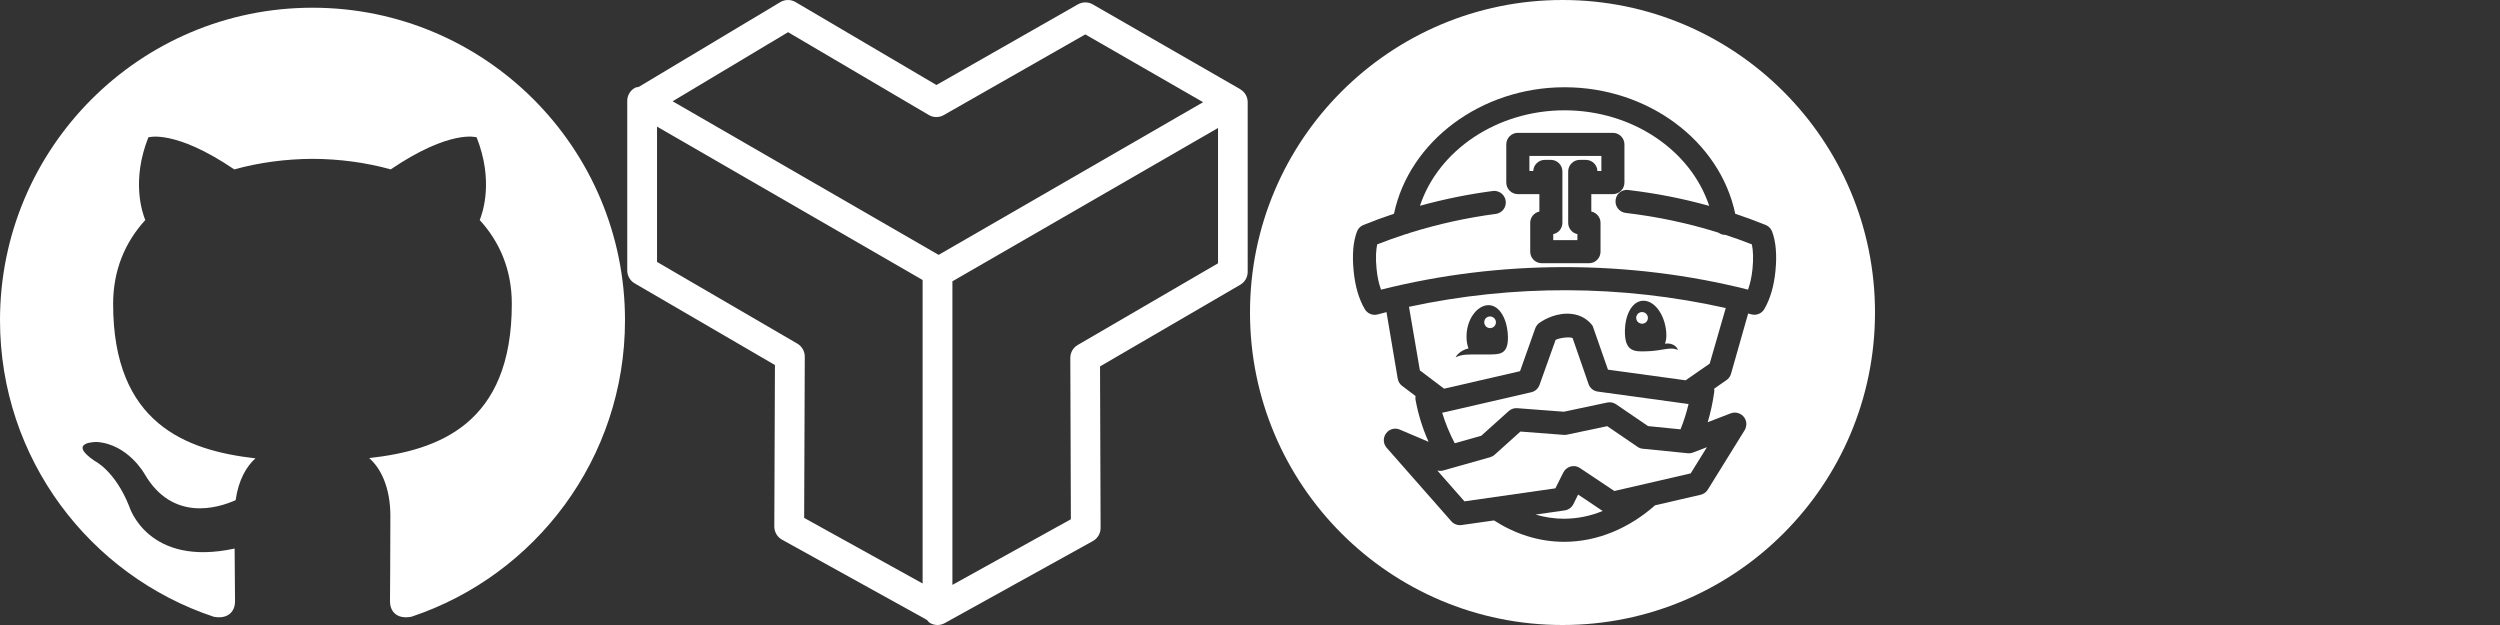 <?xml version="1.0" encoding="iso-8859-1"?>
<!-- Generator: Adobe Illustrator 16.0.4, SVG Export Plug-In . SVG Version: 6.00 Build 0)  -->
<!DOCTYPE svg PUBLIC "-//W3C//DTD SVG 1.1//EN" "http://www.w3.org/Graphics/SVG/1.1/DTD/svg11.dtd">
<svg version="1.1" id="Layer_1" xmlns="http://www.w3.org/2000/svg" xmlns:xlink="http://www.w3.org/1999/xlink" x="0px" y="0px"
	 width="80px" height="20px" viewBox="0 0 80 20" style="enable-background:new 0 0 80 20;" xml:space="preserve">
<rect x="0" y="0" width="80" height="20" fill="#333333" stroke="none"/>
<path style="fill-rule:evenodd;clip-rule:evenodd;fill:#FFFFFF;" d="M10,0.247c-5.521,0-10,4.479-10,10.001
	c0,4.418,2.865,8.166,6.839,9.488c0.499,0.093,0.682-0.216,0.682-0.481c0-0.238-0.008-0.866-0.013-1.702
	c-2.782,0.605-3.369-1.34-3.369-1.34c-0.455-1.154-1.11-1.463-1.11-1.463c-0.908-0.619,0.069-0.607,0.069-0.607
	c1.003,0.07,1.532,1.03,1.532,1.03c0.892,1.528,2.341,1.087,2.91,0.832c0.091-0.646,0.35-1.088,0.636-1.338
	C5.954,14.415,3.62,13.558,3.62,9.725c0-1.091,0.39-1.984,1.029-2.683c-0.104-0.253-0.446-1.27,0.098-2.647
	c0,0,0.839-0.269,2.75,1.026C8.295,5.199,9.15,5.087,10,5.083c0.85,0.003,1.705,0.115,2.503,0.337
	c1.911-1.294,2.749-1.026,2.749-1.026c0.545,1.377,0.202,2.394,0.099,2.647c0.639,0.699,1.027,1.592,1.027,2.683
	c0,3.842-2.337,4.688-4.565,4.934c0.359,0.311,0.679,0.92,0.679,1.854c0,1.336-0.012,2.413-0.012,2.742
	c0,0.267,0.18,0.578,0.687,0.481C17.139,18.411,20,14.665,20,10.248C20,4.725,15.523,0.247,10,0.247z"/>
<path style="fill:#FFFFFF;" d="M39.689,2.858c-0.001,0-0.002,0-0.003-0.001l0.002-0.003L34.968,0.14
	c-0.146-0.084-0.326-0.084-0.474-0.001L29.966,2.72l-4.509-2.654c-0.15-0.088-0.336-0.087-0.486,0.001L20.441,2.78
	c-0.044,0.01-0.091,0.012-0.131,0.035c-0.147,0.085-0.238,0.242-0.238,0.412v5.429c0,0.169,0.09,0.326,0.236,0.411l4.49,2.614
	l-0.02,5.169c0,0.174,0.094,0.334,0.245,0.419l4.639,2.568c0.031,0.034,0.055,0.073,0.095,0.096C29.832,19.978,29.916,20,30,20
	c0.079,0,0.159-0.02,0.23-0.06l4.743-2.627c0.152-0.085,0.247-0.245,0.246-0.419l-0.018-5.169l4.489-2.614
	c0.146-0.085,0.236-0.242,0.236-0.412V3.271C39.928,3.101,39.836,2.943,39.689,2.858z M25.218,1.03l4.504,2.65
	c0.074,0.044,0.157,0.066,0.241,0.066c0.081,0,0.162-0.021,0.235-0.062l4.531-2.583l3.771,2.169l-8.464,4.886l-8.512-4.915
	L25.218,1.03z M25.516,10.997l-4.491-2.615v-4.33l8.499,4.908v9.712l-3.791-2.099l0.02-5.163
	C25.753,11.24,25.662,11.083,25.516,10.997z M38.976,8.426l-4.491,2.615c-0.146,0.085-0.236,0.242-0.235,0.413l0.018,5.162
	l-3.791,2.1V9.002l8.5-4.907V8.426z"/>
<g>
	<path style="fill:#FFFFFF;" d="M52.549,10.359c0.102-0.001,0.184-0.084,0.184-0.187v-0.002c-0.002-0.104-0.088-0.186-0.189-0.184
		c-0.104,0-0.186,0.086-0.186,0.188l0,0c0.002,0.103,0.086,0.185,0.189,0.184H52.549z M47.4,13.944l0.877-0.788
		c0.074-0.068,0.176-0.103,0.275-0.094l1.492,0.113l1.387-0.294c0.1-0.021,0.201-0.001,0.285,0.057l1.021,0.697l1.039,0.104
		c0.107-0.264,0.193-0.535,0.258-0.812c-0.018-0.001-0.035-0.002-0.053-0.005l-2.85-0.391c-0.139-0.018-0.256-0.113-0.299-0.246
		l-0.508-1.465c-0.066-0.046-0.393-0.021-0.545,0.057l-0.514,1.44c-0.043,0.118-0.143,0.208-0.266,0.235l-2.795,0.645
		c-0.018,0.004-0.035,0.006-0.055,0.008c0.102,0.334,0.236,0.663,0.402,0.979L47.4,13.944z M47.678,10.127
		c-0.102,0-0.184,0.083-0.182,0.183v0.008c0.002,0.102,0.086,0.183,0.188,0.182c0.002,0,0.004-0.001,0.004-0.001
		c0.104-0.003,0.184-0.089,0.182-0.19C47.865,10.204,47.779,10.124,47.678,10.127z M50.348,16.133
		c-0.055,0.108-0.158,0.183-0.279,0.2l-0.932,0.133c0.299,0.088,0.607,0.133,0.918,0.134c0.422-0.003,0.84-0.087,1.23-0.249
		L50.5,15.826L50.348,16.133z"/>
	<path style="fill:#FFFFFF;" d="M54.01,14.504l-1.438-0.144c-0.062-0.005-0.121-0.026-0.172-0.062l-0.969-0.661l-1.285,0.272
		c-0.033,0.008-0.068,0.01-0.104,0.007l-1.389-0.106l-0.824,0.741c-0.041,0.037-0.092,0.064-0.145,0.08l-1.494,0.422
		c-0.064,0.019-0.133,0.02-0.197,0.002l0.869,0.988l2.91-0.416l0.254-0.507c0.047-0.095,0.133-0.164,0.234-0.192
		c0.104-0.029,0.213-0.012,0.301,0.051l1.098,0.733l2.443-0.564l0.52-0.838l-0.441,0.169C54.127,14.501,54.068,14.509,54.01,14.504z
		 M55.211,7.516h-0.004c-0.078,0-0.154-0.025-0.217-0.071c-0.967-0.303-1.961-0.514-2.967-0.631
		c-0.203-0.024-0.348-0.207-0.324-0.41l0,0c0.018-0.197,0.193-0.344,0.391-0.326c0.006,0.001,0.014,0.002,0.02,0.003
		c0.873,0.102,1.736,0.271,2.584,0.507C54.107,4.808,52.23,3.53,50.066,3.53c-2.16,0-4.039,1.277-4.627,3.055
		c0.77-0.213,1.555-0.372,2.346-0.475c0.203-0.018,0.383,0.134,0.4,0.338c0.016,0.189-0.115,0.361-0.305,0.395
		c-0.941,0.123-1.871,0.328-2.777,0.612c-0.037,0.021-0.076,0.032-0.117,0.037c-0.309,0.101-0.615,0.209-0.916,0.328
		c-0.035,0.166-0.057,0.417-0.02,0.784c0.025,0.253,0.072,0.476,0.143,0.665c3.809-0.961,7.928-0.963,11.744-0.001
		c0.068-0.188,0.117-0.411,0.143-0.664c0.031-0.312,0.023-0.58-0.02-0.784C55.781,7.71,55.498,7.609,55.211,7.516z M51.217,7.131
		v0.923c0,0.204-0.166,0.369-0.369,0.369h-1.512c-0.203,0-0.369-0.165-0.369-0.369V7.131c0-0.175,0.121-0.325,0.293-0.362V6.212
		H48.57c-0.203-0.001-0.369-0.166-0.369-0.37V4.62c0-0.203,0.166-0.369,0.369-0.369h3.043c0.203,0,0.369,0.166,0.369,0.369v1.222
		c0,0.204-0.166,0.37-0.369,0.37h-0.691v0.557C51.094,6.805,51.217,6.956,51.217,7.131z"/>
	<path style="fill:#FFFFFF;" d="M51.117,5.472h0.127V4.99h-2.303v0.481h0.123c0.008-0.198,0.172-0.355,0.369-0.355h0.195
		c0.203,0,0.369,0.166,0.369,0.37v1.645c0,0.178-0.125,0.327-0.293,0.361v0.192h0.773V7.492c-0.172-0.035-0.295-0.187-0.295-0.361
		V5.486c0-0.204,0.166-0.37,0.369-0.37h0.195C50.947,5.116,51.111,5.273,51.117,5.472z"/>
	<path style="fill:#FFFFFF;" d="M50,0c-5.523,0-10,4.478-10,10.001C40,15.522,44.477,20,50,20c5.521,0,10-4.478,10-9.999
		C60,4.478,55.521,0,50,0z M56.814,8.678c-0.049,0.481-0.168,0.89-0.355,1.21c-0.082,0.145-0.254,0.215-0.414,0.171l-0.104-0.027
		l-0.543,1.911c-0.021,0.089-0.074,0.168-0.15,0.22l-0.395,0.275c0.006,0.036,0.006,0.073,0.002,0.109
		c-0.045,0.327-0.115,0.648-0.209,0.964l0.734-0.283c0.189-0.074,0.404,0.02,0.479,0.209c0.041,0.108,0.029,0.23-0.031,0.33
		l-1.178,1.901c-0.053,0.084-0.135,0.144-0.232,0.165l-1.457,0.337c-0.824,0.73-1.842,1.168-2.906,1.168
		c-0.824,0-1.584-0.258-2.246-0.684l-1.037,0.147c-0.125,0.018-0.248-0.027-0.33-0.121l-2.066-2.348
		c-0.137-0.152-0.123-0.385,0.029-0.521c0.105-0.096,0.26-0.121,0.391-0.063l0.918,0.39c-0.191-0.428-0.332-0.878-0.416-1.34
		c-0.008-0.042-0.008-0.084,0-0.125l-0.43-0.324c-0.078-0.059-0.129-0.146-0.143-0.244l-0.357-2.117
		c-0.094,0.025-0.189,0.049-0.283,0.074c-0.16,0.043-0.332-0.028-0.414-0.173c-0.188-0.322-0.307-0.73-0.354-1.212
		c-0.051-0.513-0.018-0.938,0.104-1.261c0.035-0.099,0.109-0.177,0.207-0.216c0.322-0.131,0.65-0.252,0.98-0.361
		c0.49-2.324,2.793-4.047,5.459-4.047c2.674,0,4.971,1.723,5.461,4.049C55.855,6.95,56.182,7.07,56.5,7.199
		c0.098,0.039,0.172,0.116,0.209,0.214C56.83,7.738,56.865,8.163,56.814,8.678z"/>
	<path style="fill:#FFFFFF;" d="M45.088,9.818l0.348,2.034l0.775,0.586l2.43-0.56l0.488-1.374c0.027-0.07,0.072-0.13,0.133-0.174
		c0.041-0.03,0.418-0.293,0.887-0.293c0.553,0,0.791,0.354,0.818,0.396l0.488,1.396l2.484,0.341l0.771-0.534l0.514-1.779
		C51.889,9.111,48.43,9.097,45.088,9.818z M47.586,11.343h-0.104c-0.043,0-0.08,0.002-0.119,0c-0.355,0-0.582-0.015-0.783,0.092
		c0.006-0.012,0.096-0.206,0.412-0.288c-0.041-0.106-0.062-0.221-0.062-0.336c-0.021-0.571,0.332-1.042,0.697-1.046
		c0.365-0.003,0.619,0.461,0.627,1.034C48.258,11.375,47.953,11.339,47.586,11.343z M52.576,9.623
		c0.367-0.011,0.701,0.442,0.744,1.014c0.012,0.159-0.006,0.276-0.043,0.36c0.338-0.041,0.416,0.191,0.418,0.203
		c-0.246-0.119-0.516,0.033-1.004,0.041c-0.369,0.013-0.672,0.018-0.693-0.556C51.977,10.11,52.213,9.637,52.576,9.623z"/>
</g>
<g>
</g>
<g>
</g>
<g>
</g>
<g>
</g>
<g>
</g>
<g>
</g>
<g>
</g>
<g>
</g>
<g>
</g>
<g>
</g>
<g>
</g>
<g>
</g>
<g>
</g>
<g>
</g>
<g>
</g>
</svg>
